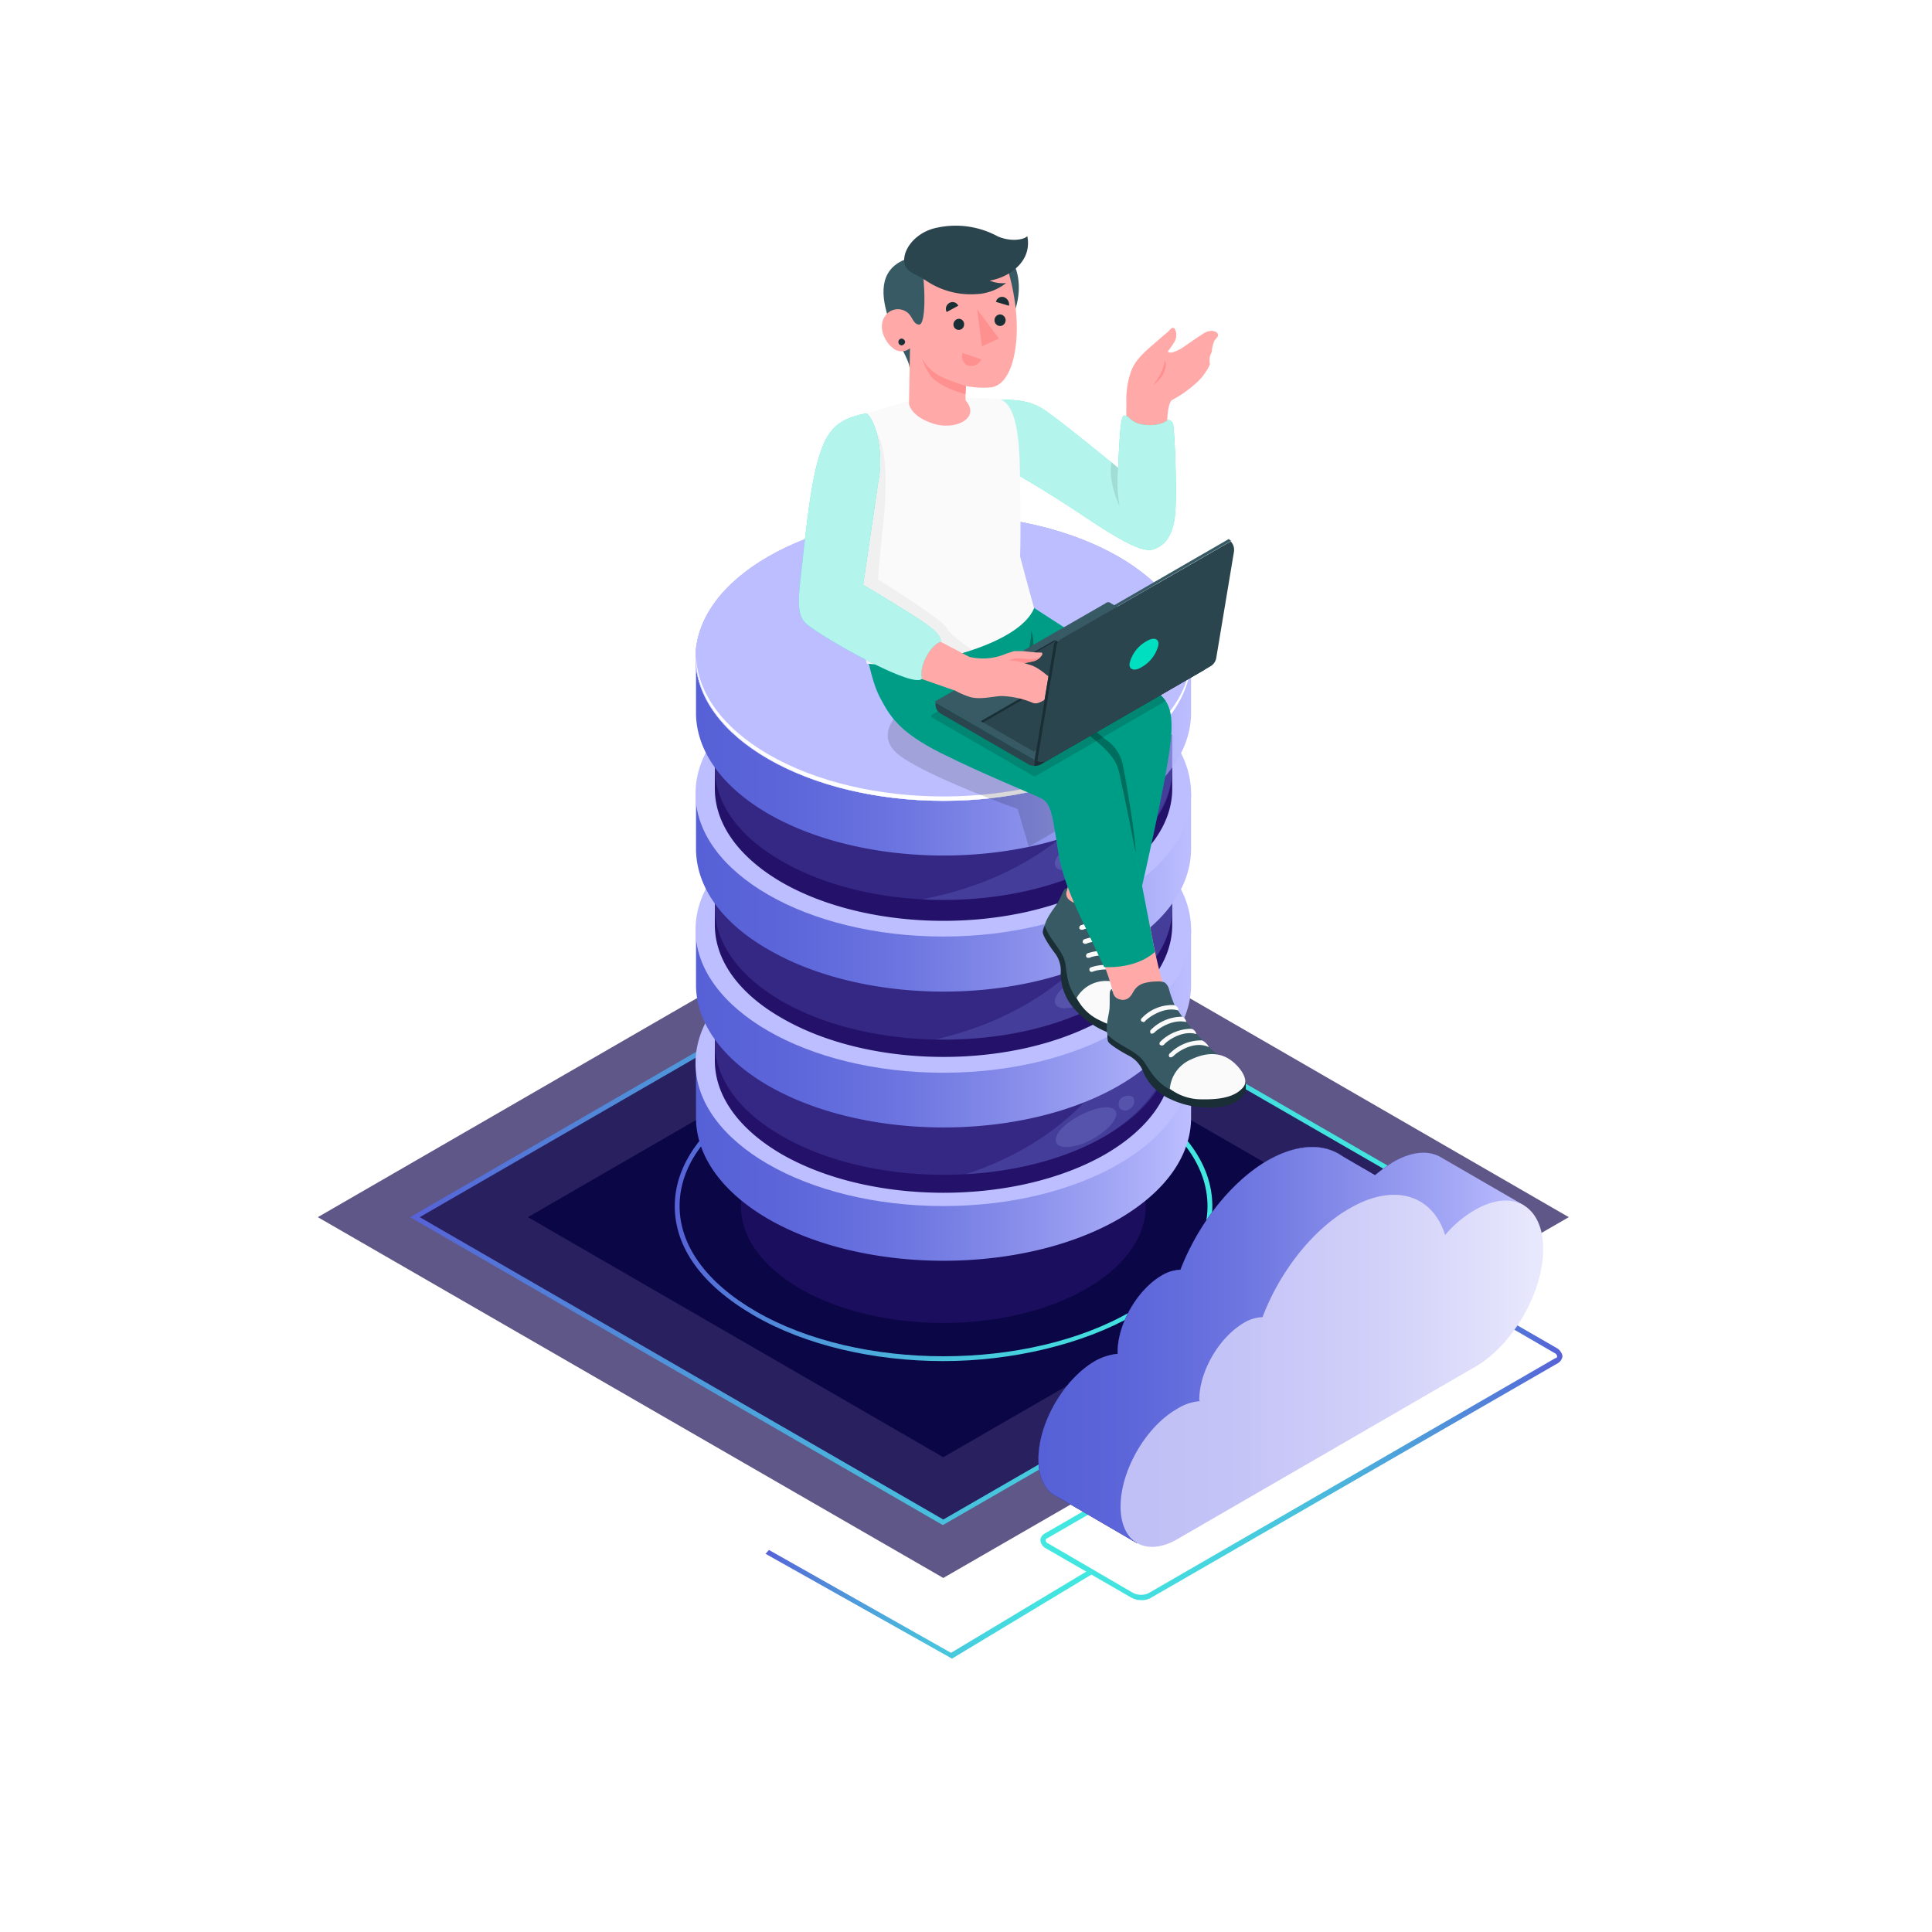 <svg id="Layer_1" data-name="Layer 1" xmlns="http://www.w3.org/2000/svg" xmlns:xlink="http://www.w3.org/1999/xlink" viewBox="0 0 400 400"><defs><style>.cls-1{mask:url(#mask);filter:url(#luminosity-noclip-9);}.cls-10,.cls-12,.cls-14,.cls-16,.cls-2,.cls-4,.cls-6,.cls-8{mix-blend-mode:multiply;}.cls-2{fill:url(#Áåçûìÿííûé_ãðàäèåíò_32);}.cls-3{mask:url(#mask-2);filter:url(#luminosity-noclip-14);}.cls-4{fill:url(#Áåçûìÿííûé_ãðàäèåíò_32-2);}.cls-5{mask:url(#mask-3);filter:url(#luminosity-noclip-15);}.cls-6{fill:url(#Áåçûìÿííûé_ãðàäèåíò_32-3);}.cls-7{mask:url(#mask-4);filter:url(#luminosity-noclip-16);}.cls-8{fill:url(#Áåçûìÿííûé_ãðàäèåíò_32-4);}.cls-9{mask:url(#mask-5);filter:url(#luminosity-noclip-10);}.cls-10{fill:url(#Áåçûìÿííûé_ãðàäèåíò_32-5);}.cls-11{mask:url(#mask-6);filter:url(#luminosity-noclip-11);}.cls-12{fill:url(#Áåçûìÿííûé_ãðàäèåíò_32-6);}.cls-13{mask:url(#mask-7);filter:url(#luminosity-noclip-12);}.cls-14{fill:url(#Áåçûìÿííûé_ãðàäèåíò_32-7);}.cls-15{mask:url(#mask-8);filter:url(#luminosity-noclip-13);}.cls-16{fill:url(#Áåçûìÿííûé_ãðàäèåíò_32-8);}.cls-17{opacity:0.67;}.cls-18{fill:#0f054c;}.cls-19{fill:url(#Áåçûìÿííûé_ãðàäèåíò_22);}.cls-20{opacity:0.9;}.cls-21{fill:#080344;}.cls-22{fill:url(#Áåçûìÿííûé_ãðàäèåíò_22-2);}.cls-23{fill:#24126a;}.cls-24{fill:url(#Áåçûìÿííûé_ãðàäèåíò_24);}.cls-25{fill:#bcbeff;}.cls-26{opacity:0.51;}.cls-27{fill:#453c9e;}.cls-28{fill:#5351af;}.cls-29{fill:url(#Áåçûìÿííûé_ãðàäèåíò_24-2);}.cls-30{fill:url(#Áåçûìÿííûé_ãðàäèåíò_24-3);}.cls-31{fill:url(#Áåçûìÿííûé_ãðàäèåíò_24-4);}.cls-32,.cls-34,.cls-65{fill:#fff;}.cls-33{fill:#6767c1;}.cls-34{opacity:0.04;}.cls-35{mask:url(#mask-9);}.cls-36,.cls-38,.cls-40,.cls-42,.cls-44,.cls-46,.cls-48,.cls-50{opacity:0.66;}.cls-36{fill:url(#Áåçûìÿííûé_ãðàäèåíò_364);}.cls-37{mask:url(#mask-10);}.cls-38{fill:url(#Áåçûìÿííûé_ãðàäèåíò_364-2);}.cls-39{mask:url(#mask-11);}.cls-40{fill:url(#Áåçûìÿííûé_ãðàäèåíò_364-3);}.cls-41{mask:url(#mask-12);}.cls-42{fill:url(#Áåçûìÿííûé_ãðàäèåíò_364-4);}.cls-43{mask:url(#mask-13);}.cls-44{fill:url(#Áåçûìÿííûé_ãðàäèåíò_364-5);}.cls-45{mask:url(#mask-14);}.cls-46{fill:url(#Áåçûìÿííûé_ãðàäèåíò_364-6);}.cls-47{mask:url(#mask-15);}.cls-48{fill:url(#Áåçûìÿííûé_ãðàäèåíò_364-7);}.cls-49{mask:url(#mask-16);}.cls-50{fill:url(#Áåçûìÿííûé_ãðàäèåíò_364-8);}.cls-51{fill:url(#Áåçûìÿííûé_ãðàäèåíò_254);}.cls-52{fill:url(#Áåçûìÿííûé_ãðàäèåíò_24-6);}.cls-53{fill:url(#Áåçûìÿííûé_ãðàäèåíò_25);}.cls-54{fill:url(#Áåçûìÿííûé_ãðàäèåíò_24-7);}.cls-55{fill:url(#Áåçûìÿííûé_ãðàäèåíò_3);}.cls-56{fill:url(#Áåçûìÿííûé_ãðàäèåíò_22-3);}.cls-57{opacity:0.15;}.cls-58{fill:#ffaaa8;}.cls-59{fill:#1a2e35;}.cls-60{fill:#375a64;}.cls-61{fill:#fafafa;}.cls-62{fill:#00dfbf;}.cls-63{opacity:0.3;}.cls-64{fill:#ff9090;}.cls-65{opacity:0.7;}.cls-66{opacity:0.1;}.cls-67{fill:#f0f0f0;}.cls-68{fill:#2b454e;}.cls-69{filter:url(#luminosity-noclip-8);}.cls-70{filter:url(#luminosity-noclip-7);}.cls-71{filter:url(#luminosity-noclip-6);}.cls-72{filter:url(#luminosity-noclip-5);}.cls-73{filter:url(#luminosity-noclip-4);}.cls-74{filter:url(#luminosity-noclip-3);}.cls-75{filter:url(#luminosity-noclip-2);}.cls-76{filter:url(#luminosity-noclip);}</style><filter id="luminosity-noclip" x="258.45" y="-8392" width="6.81" height="32766" filterUnits="userSpaceOnUse" color-interpolation-filters="sRGB"><feFlood flood-color="#fff" result="bg"/><feBlend in="SourceGraphic" in2="bg"/></filter><mask id="mask" x="258.45" y="-8392" width="6.81" height="32766" maskUnits="userSpaceOnUse"><g class="cls-76"/></mask><linearGradient id="Áåçûìÿííûé_ãðàäèåíò_32" x1="-527.18" y1="1213.14" x2="-527.18" y2="1087.04" gradientTransform="matrix(0.87, 0.5, 0, 1.15, 718.4, -879.87)" gradientUnits="userSpaceOnUse"><stop offset="0"/><stop offset="0.06" stop-color="#2a2a2a"/><stop offset="0.15" stop-color="#626262"/><stop offset="0.23" stop-color="#929292"/><stop offset="0.31" stop-color="#b6b6b6"/><stop offset="0.39" stop-color="#d1d1d1"/><stop offset="0.45" stop-color="#e0e0e0"/><stop offset="0.51" stop-color="#e6e6e6"/><stop offset="0.55" stop-color="#dedede"/><stop offset="0.62" stop-color="#c9c9c9"/><stop offset="0.71" stop-color="#a7a7a7"/><stop offset="0.8" stop-color="#787878"/><stop offset="0.91" stop-color="#3b3b3b"/><stop offset="1"/></linearGradient><filter id="luminosity-noclip-2" x="112.64" y="-8392" width="6.81" height="32766" filterUnits="userSpaceOnUse" color-interpolation-filters="sRGB"><feFlood flood-color="#fff" result="bg"/><feBlend in="SourceGraphic" in2="bg"/></filter><mask id="mask-2" x="112.64" y="-8392" width="6.81" height="32766" maskUnits="userSpaceOnUse"><g class="cls-75"/></mask><linearGradient id="Áåçûìÿííûé_ãðàäèåíò_32-2" x1="-2039.37" y1="1874.33" x2="-2039.37" y2="1767.15" gradientTransform="matrix(-0.87, 0.5, 0, 1.15, -1650.05, -879.87)" xlink:href="#Áåçûìÿííûé_ãðàäèåíò_32"/><filter id="luminosity-noclip-3" x="99.86" y="-8392" width="6.81" height="32766" filterUnits="userSpaceOnUse" color-interpolation-filters="sRGB"><feFlood flood-color="#fff" result="bg"/><feBlend in="SourceGraphic" in2="bg"/></filter><mask id="mask-3" x="99.86" y="-8392" width="6.81" height="32766" maskUnits="userSpaceOnUse"><g class="cls-74"/></mask><linearGradient id="Áåçûìÿííûé_ãðàäèåíò_32-3" x1="-2024.62" y1="1835.4" x2="-2024.62" y2="1790.66" gradientTransform="matrix(-0.87, 0.5, 0, 1.15, -1650.05, -879.87)" xlink:href="#Áåçûìÿííûé_ãðàäèåíò_32"/><filter id="luminosity-noclip-4" x="87.2" y="-8392" width="6.81" height="32766" filterUnits="userSpaceOnUse" color-interpolation-filters="sRGB"><feFlood flood-color="#fff" result="bg"/><feBlend in="SourceGraphic" in2="bg"/></filter><mask id="mask-4" x="87.2" y="-8392" width="6.81" height="32766" maskUnits="userSpaceOnUse"><g class="cls-73"/></mask><linearGradient id="Áåçûìÿííûé_ãðàäèåíò_32-4" x1="-2009.99" y1="1822.41" x2="-2009.99" y2="1800.74" gradientTransform="matrix(-0.87, 0.5, 0, 1.15, -1650.05, -879.87)" xlink:href="#Áåçûìÿííûé_ãðàäèåíò_32"/><filter id="luminosity-noclip-5" x="271.23" y="-8392" width="6.81" height="32766" filterUnits="userSpaceOnUse" color-interpolation-filters="sRGB"><feFlood flood-color="#fff" result="bg"/><feBlend in="SourceGraphic" in2="bg"/></filter><mask id="mask-5" x="271.23" y="-8392" width="6.81" height="32766" maskUnits="userSpaceOnUse"><g class="cls-72"/></mask><linearGradient id="Áåçûìÿííûé_ãðàäèåíò_32-5" x1="-512.42" y1="1213.14" x2="-512.42" y2="1105.96" xlink:href="#Áåçûìÿííûé_ãðàäèåíò_32"/><filter id="luminosity-noclip-6" x="284.01" y="-8392" width="6.81" height="32766" filterUnits="userSpaceOnUse" color-interpolation-filters="sRGB"><feFlood flood-color="#fff" result="bg"/><feBlend in="SourceGraphic" in2="bg"/></filter><mask id="mask-6" x="284.01" y="-8392" width="6.81" height="32766" maskUnits="userSpaceOnUse"><g class="cls-71"/></mask><linearGradient id="Áåçûìÿííûé_ãðàäèåíò_32-6" x1="-497.67" y1="1174.21" x2="-497.67" y2="1129.47" xlink:href="#Áåçûìÿííûé_ãðàäèåíò_32"/><filter id="luminosity-noclip-7" x="296.67" y="-8392" width="6.81" height="32766" filterUnits="userSpaceOnUse" color-interpolation-filters="sRGB"><feFlood flood-color="#fff" result="bg"/><feBlend in="SourceGraphic" in2="bg"/></filter><mask id="mask-7" x="296.67" y="-8392" width="6.81" height="32766" maskUnits="userSpaceOnUse"><g class="cls-70"/></mask><linearGradient id="Áåçûìÿííûé_ãðàäèåíò_32-7" x1="-483.05" y1="1161.23" x2="-483.05" y2="1139.55" xlink:href="#Áåçûìÿííûé_ãðàäèåíò_32"/><filter id="luminosity-noclip-8" x="125.41" y="-8392" width="6.81" height="32766" filterUnits="userSpaceOnUse" color-interpolation-filters="sRGB"><feFlood flood-color="#fff" result="bg"/><feBlend in="SourceGraphic" in2="bg"/></filter><mask id="mask-8" x="125.41" y="-8392" width="6.81" height="32766" maskUnits="userSpaceOnUse"><g class="cls-69"/></mask><linearGradient id="Áåçûìÿííûé_ãðàäèåíò_32-8" x1="-2054.12" y1="1874.33" x2="-2054.12" y2="1748.22" gradientTransform="matrix(-0.87, 0.5, 0, 1.15, -1650.05, -879.87)" xlink:href="#Áåçûìÿííûé_ãðàäèåíò_32"/><linearGradient id="Áåçûìÿííûé_ãðàäèåíò_22" x1="84.93" y1="251.98" x2="305.75" y2="251.98" gradientUnits="userSpaceOnUse"><stop offset="0" stop-color="#5761d7"/><stop offset="0.07" stop-color="#5472d8"/><stop offset="0.28" stop-color="#4e9cdb"/><stop offset="0.48" stop-color="#49bddd"/><stop offset="0.67" stop-color="#45d5df"/><stop offset="0.85" stop-color="#43e3e0"/><stop offset="1" stop-color="#42e8e0"/></linearGradient><linearGradient id="Áåçûìÿííûé_ãðàäèåíò_22-2" x1="139.67" y1="249.65" x2="251.01" y2="249.65" xlink:href="#Áåçûìÿííûé_ãðàäèåíò_22"/><linearGradient id="Áåçûìÿííûé_ãðàäèåíò_24" x1="144.08" y1="231.44" x2="246.6" y2="231.44" gradientUnits="userSpaceOnUse"><stop offset="0" stop-color="#5761d7"/><stop offset="0.18" stop-color="#5c66d9"/><stop offset="0.39" stop-color="#6a73df"/><stop offset="0.61" stop-color="#8289e8"/><stop offset="0.85" stop-color="#a3a7f5"/><stop offset="1" stop-color="#bcbeff"/></linearGradient><linearGradient id="Áåçûìÿííûé_ãðàäèåíò_24-2" x1="144.08" y1="203.86" x2="246.6" y2="203.86" xlink:href="#Áåçûìÿííûé_ãðàäèåíò_24"/><linearGradient id="Áåçûìÿííûé_ãðàäèåíò_24-3" x1="144.08" y1="175.71" x2="246.6" y2="175.71" xlink:href="#Áåçûìÿííûé_ãðàäèåíò_24"/><linearGradient id="Áåçûìÿííûé_ãðàäèåíò_24-4" x1="144.08" y1="147.56" x2="246.6" y2="147.56" xlink:href="#Áåçûìÿííûé_ãðàäèåíò_24"/><filter id="luminosity-noclip-9" x="258.45" y="111.22" width="6.81" height="146.65" filterUnits="userSpaceOnUse" color-interpolation-filters="sRGB"><feFlood flood-color="#fff" result="bg"/><feBlend in="SourceGraphic" in2="bg"/></filter><mask id="mask-9" x="258.45" y="111.22" width="6.81" height="146.65" maskUnits="userSpaceOnUse"><g class="cls-1"><path class="cls-2" d="M262.1,111.9l-.5-.3c-1.7-1-3.1.1-3.1,2.4V251.2a7.6,7.6,0,0,0,3.1,6l.5.3c1.7,1,3.2-.1,3.2-2.4V117.9A7.7,7.7,0,0,0,262.1,111.9Z"/></g></mask><linearGradient id="Áåçûìÿííûé_ãðàäèåíò_364" x1="-527.18" y1="1213.14" x2="-527.18" y2="1087.04" gradientTransform="matrix(0.87, 0.5, 0, 1.15, 718.4, -879.87)" gradientUnits="userSpaceOnUse"><stop offset="0" stop-color="#5761d7"/><stop offset="0.01" stop-color="#5665d7"/><stop offset="0.13" stop-color="#4f94da"/><stop offset="0.24" stop-color="#49b8dd"/><stop offset="0.34" stop-color="#45d3df"/><stop offset="0.43" stop-color="#43e2e0"/><stop offset="0.51" stop-color="#42e8e0"/><stop offset="0.57" stop-color="#43e0df"/><stop offset="0.67" stop-color="#46ccde"/><stop offset="0.8" stop-color="#4ca9dc"/><stop offset="0.93" stop-color="#537ad9"/><stop offset="1" stop-color="#5761d7"/></linearGradient><filter id="luminosity-noclip-10" x="271.23" y="140.45" width="6.81" height="124.79" filterUnits="userSpaceOnUse" color-interpolation-filters="sRGB"><feFlood flood-color="#fff" result="bg"/><feBlend in="SourceGraphic" in2="bg"/></filter><mask id="mask-10" x="271.23" y="140.45" width="6.81" height="124.79" maskUnits="userSpaceOnUse"><g class="cls-9"><path class="cls-10" d="M274.9,141.1l-.5-.3c-1.8-1-3.2.1-3.2,2.4V258.5a7.5,7.5,0,0,0,3.2,6.1l.5.3c1.7,1,3.1-.1,3.1-2.4V147.2A7.6,7.6,0,0,0,274.9,141.1Z"/></g></mask><linearGradient id="Áåçûìÿííûé_ãðàäèåíò_364-2" x1="-512.42" y1="1213.14" x2="-512.42" y2="1105.96" xlink:href="#Áåçûìÿííûé_ãðàäèåíò_364"/><filter id="luminosity-noclip-11" x="284.01" y="174.98" width="6.81" height="52.7" filterUnits="userSpaceOnUse" color-interpolation-filters="sRGB"><feFlood flood-color="#fff" result="bg"/><feBlend in="SourceGraphic" in2="bg"/></filter><mask id="mask-11" x="284.01" y="174.98" width="6.81" height="52.7" maskUnits="userSpaceOnUse"><g class="cls-11"><path class="cls-12" d="M287.6,175.6l-.4-.2c-1.8-1.1-3.2,0-3.2,2.4V221a7.4,7.4,0,0,0,3.2,6l.4.3c1.8,1,3.2-.1,3.2-2.4V181.7C290.8,179.4,289.4,176.6,287.6,175.6Z"/></g></mask><linearGradient id="Áåçûìÿííûé_ãðàäèåíò_364-3" x1="-497.67" y1="1174.21" x2="-497.67" y2="1129.47" xlink:href="#Áåçûìÿííûé_ãðàäèåíò_364"/><filter id="luminosity-noclip-12" x="296.67" y="193.93" width="6.81" height="26.06" filterUnits="userSpaceOnUse" color-interpolation-filters="sRGB"><feFlood flood-color="#fff" result="bg"/><feBlend in="SourceGraphic" in2="bg"/></filter><mask id="mask-12" x="296.67" y="193.93" width="6.81" height="26.06" maskUnits="userSpaceOnUse"><g class="cls-13"><path class="cls-14" d="M300.3,194.6l-.5-.3c-1.7-1-3.1.1-3.1,2.4v16.6a7.6,7.6,0,0,0,3.1,6l.5.3c1.8,1,3.2-.1,3.2-2.4V200.6A7.4,7.4,0,0,0,300.3,194.6Z"/></g></mask><linearGradient id="Áåçûìÿííûé_ãðàäèåíò_364-4" x1="-483.05" y1="1161.23" x2="-483.05" y2="1139.55" xlink:href="#Áåçûìÿííûé_ãðàäèåíò_364"/><filter id="luminosity-noclip-13" x="125.41" y="111.22" width="6.81" height="146.65" filterUnits="userSpaceOnUse" color-interpolation-filters="sRGB"><feFlood flood-color="#fff" result="bg"/><feBlend in="SourceGraphic" in2="bg"/></filter><mask id="mask-13" x="125.41" y="111.22" width="6.81" height="146.65" maskUnits="userSpaceOnUse"><g class="cls-15"><path class="cls-16" d="M128.6,111.9l.5-.3c1.7-1,3.1.1,3.1,2.4V251.2a7.6,7.6,0,0,1-3.1,6l-.5.3c-1.8,1-3.2-.1-3.2-2.4V117.9A7.4,7.4,0,0,1,128.6,111.9Z"/></g></mask><linearGradient id="Áåçûìÿííûé_ãðàäèåíò_364-5" x1="-2054.12" y1="1874.33" x2="-2054.12" y2="1748.22" gradientTransform="matrix(-0.87, 0.5, 0, 1.15, -1650.05, -879.87)" xlink:href="#Áåçûìÿííûé_ãðàäèåíò_364"/><filter id="luminosity-noclip-14" x="112.64" y="140.45" width="6.81" height="124.79" filterUnits="userSpaceOnUse" color-interpolation-filters="sRGB"><feFlood flood-color="#fff" result="bg"/><feBlend in="SourceGraphic" in2="bg"/></filter><mask id="mask-14" x="112.64" y="140.45" width="6.81" height="124.79" maskUnits="userSpaceOnUse"><g class="cls-3"><path class="cls-4" d="M115.8,141.1l.5-.3c1.7-1,3.2.1,3.2,2.4V258.5a7.7,7.7,0,0,1-3.2,6.1l-.5.3c-1.7,1-3.2-.1-3.2-2.4V147.2A7.7,7.7,0,0,1,115.8,141.1Z"/></g></mask><linearGradient id="Áåçûìÿííûé_ãðàäèåíò_364-6" x1="-2039.37" y1="1874.33" x2="-2039.37" y2="1767.15" gradientTransform="matrix(-0.87, 0.5, 0, 1.15, -1650.05, -879.87)" xlink:href="#Áåçûìÿííûé_ãðàäèåíò_364"/><filter id="luminosity-noclip-15" x="99.86" y="174.98" width="6.81" height="52.7" filterUnits="userSpaceOnUse" color-interpolation-filters="sRGB"><feFlood flood-color="#fff" result="bg"/><feBlend in="SourceGraphic" in2="bg"/></filter><mask id="mask-15" x="99.86" y="174.98" width="6.81" height="52.7" maskUnits="userSpaceOnUse"><g class="cls-5"><path class="cls-6" d="M103,175.6l.5-.2c1.8-1.1,3.2,0,3.2,2.4V221a7.4,7.4,0,0,1-3.2,6l-.5.3c-1.7,1-3.1-.1-3.1-2.4V181.7C99.9,179.4,101.3,176.6,103,175.6Z"/></g></mask><linearGradient id="Áåçûìÿííûé_ãðàäèåíò_364-7" x1="-2024.62" y1="1835.4" x2="-2024.62" y2="1790.66" gradientTransform="matrix(-0.87, 0.5, 0, 1.15, -1650.05, -879.87)" xlink:href="#Áåçûìÿííûé_ãðàäèåíò_364"/><filter id="luminosity-noclip-16" x="87.2" y="193.93" width="6.81" height="26.06" filterUnits="userSpaceOnUse" color-interpolation-filters="sRGB"><feFlood flood-color="#fff" result="bg"/><feBlend in="SourceGraphic" in2="bg"/></filter><mask id="mask-16" x="87.2" y="193.93" width="6.81" height="26.06" maskUnits="userSpaceOnUse"><g class="cls-7"><path class="cls-8" d="M90.4,194.6l.4-.3c1.8-1,3.2.1,3.2,2.4v16.6a7.4,7.4,0,0,1-3.2,6l-.4.3c-1.8,1-3.2-.1-3.2-2.4V200.6A7.4,7.4,0,0,1,90.4,194.6Z"/></g></mask><linearGradient id="Áåçûìÿííûé_ãðàäèåíò_364-8" x1="-2009.99" y1="1822.41" x2="-2009.99" y2="1800.74" gradientTransform="matrix(-0.87, 0.5, 0, 1.15, -1650.05, -879.87)" xlink:href="#Áåçûìÿííûé_ãðàäèåíò_364"/><linearGradient id="Áåçûìÿííûé_ãðàäèåíò_254" x1="215.4" y1="299.85" x2="323.47" y2="299.85" gradientUnits="userSpaceOnUse"><stop offset="0" stop-color="#42e8e0"/><stop offset="0.15" stop-color="#43e3e0"/><stop offset="0.33" stop-color="#45d5df"/><stop offset="0.52" stop-color="#49bddd"/><stop offset="0.72" stop-color="#4e9cdb"/><stop offset="0.93" stop-color="#5472d8"/><stop offset="1" stop-color="#5761d7"/></linearGradient><linearGradient id="Áåçûìÿííûé_ãðàäèåíò_24-6" x1="102.34" y1="-5.4" x2="203.41" y2="-5.4" gradientTransform="matrix(0.87, -0.5, 0, 1.15, 126.39, 349.04)" xlink:href="#Áåçûìÿííûé_ãðàäèåíò_24"/><radialGradient id="Áåçûìÿííûé_ãðàäèåíò_25" cx="235.59" cy="265.36" fx="196.209" fy="251.471" r="41.75" gradientUnits="userSpaceOnUse"><stop offset="0" stop-color="#2b237c"/><stop offset="1" stop-color="#180d5b"/></radialGradient><linearGradient id="Áåçûìÿííûé_ãðàäèåíò_24-7" x1="215.01" y1="278.48" x2="315.63" y2="278.48" xlink:href="#Áåçûìÿííûé_ãðàäèåíò_24"/><linearGradient id="Áåçûìÿííûé_ãðàäèåíò_3" x1="121.93" y1="11.61" x2="223.01" y2="11.61" gradientTransform="matrix(0.87, -0.5, 0, 1.15, 126.39, 349.04)" gradientUnits="userSpaceOnUse"><stop offset="0" stop-color="#c0bff6"/><stop offset="0.29" stop-color="#c5c4f7"/><stop offset="0.64" stop-color="#d3d2f9"/><stop offset="1" stop-color="#e9e9fd"/></linearGradient><linearGradient id="Áåçûìÿííûé_ãðàäèåíò_22-3" x1="158.53" y1="332.13" x2="226.28" y2="332.13" xlink:href="#Áåçûìÿííûé_ãðàäèåíò_22"/></defs><g class="cls-17"><polygon class="cls-18" points="195.3 326.7 65.8 252 195.3 177.2 324.8 252 195.3 326.7"/></g><g class="cls-17"><polygon class="cls-18" points="195.3 315.2 85.9 252 195.3 188.8 304.8 252 195.3 315.2"/></g><path class="cls-19" d="M195.3,315.7h-.2L84.9,252l110.4-63.8.3.2L305.8,252ZM86.9,252l108.4,62.6L303.8,252,195.3,189.4Z"/><g class="cls-20"><polygon class="cls-21" points="195.3 301.7 109.3 252 195.3 202.3 281.4 252 195.3 301.7"/></g><path class="cls-22" d="M195.3,281.8c-14.2,0-28.5-3.2-39.3-9.5s-16.3-14.1-16.3-22.6S145.5,233,156,227s24.5-9.4,39.3-9.4,28.9,3.3,39.4,9.4S251,241.1,251,249.7s-5.8,16.6-16.3,22.6S209.6,281.8,195.3,281.8Zm0-63.2c-14.7,0-28.5,3.3-38.8,9.2s-15.8,13.7-15.8,21.9,5.6,15.9,15.8,21.8c21.4,12.4,56.3,12.4,77.7,0,10.2-5.9,15.8-13.6,15.8-21.8s-5.6-16-15.8-21.9S210,218.6,195.3,218.6Z"/><g class="cls-17"><ellipse class="cls-23" cx="195.3" cy="249.7" rx="41.9" ry="24.2"/></g><path class="cls-24" d="M246.6,231.4V220.1h-3.9a34.4,34.4,0,0,0-11.1-9.6c-20-11.5-52.5-11.5-72.5,0a34.4,34.4,0,0,0-11.1,9.6h-3.9v11.3h0c0,7.6,5,15.2,15,21,20,11.5,52.5,11.5,72.5,0C241.6,246.6,246.6,239,246.6,231.4Z"/><ellipse class="cls-25" cx="195.3" cy="220.1" rx="51.3" ry="29.6"/><path class="cls-23" d="M242.7,219.6V204.1H239a32.2,32.2,0,0,0-10.2-8.8c-18.5-10.7-48.4-10.7-66.9,0a31.6,31.6,0,0,0-10.3,8.8H148v15.5h0c0,7,4.6,14,13.9,19.4,18.5,10.6,48.4,10.6,66.9,0C238.1,233.6,242.7,226.6,242.7,219.6Z"/><g class="cls-26"><path class="cls-27" d="M242.7,215.9V200.4H239a33.7,33.7,0,0,0-10.2-8.9c-18.5-10.6-48.4-10.6-66.9,0a33,33,0,0,0-10.3,8.9H148v15.5h0c0,7,4.6,14,13.9,19.3,18.5,10.7,48.4,10.7,66.9,0C238.1,229.9,242.7,222.9,242.7,215.9Z"/></g><ellipse class="cls-25" cx="195.3" cy="204.1" rx="47.3" ry="27.3"/><g class="cls-26"><path class="cls-28" d="M228,224.2c-8.2,10.4-18.9,15.9-28,18.9,10.5-.6,20.8-3.2,28.8-7.9s13.9-12.3,13.9-19.3v-4.6A47.2,47.2,0,0,0,228,224.2Z"/></g><path class="cls-29" d="M246.6,203.9V192.5h-3.9a35.7,35.7,0,0,0-11.1-9.6c-20-11.5-52.5-11.5-72.5,0a35.7,35.7,0,0,0-11.1,9.6h-3.9v11.4h0c0,7.5,5,15.1,15,20.9,20,11.5,52.5,11.5,72.5,0C241.6,219,246.6,211.4,246.6,203.9Z"/><ellipse class="cls-25" cx="195.3" cy="192.5" rx="51.3" ry="29.6"/><path class="cls-23" d="M242.7,191.5V176H239a32.4,32.4,0,0,0-10.2-8.9c-18.5-10.6-48.4-10.6-66.9,0a31.7,31.7,0,0,0-10.3,8.9H148v15.5h0c0,7,4.6,14,13.9,19.3,18.5,10.7,48.4,10.7,66.9,0C238.1,205.5,242.7,198.5,242.7,191.5Z"/><g class="cls-26"><path class="cls-27" d="M242.7,187.9V172.4H239a32.2,32.2,0,0,0-10.2-8.8c-18.5-10.7-48.4-10.7-66.9,0a31.6,31.6,0,0,0-10.3,8.8H148v15.5h0c0,7,4.6,14,13.9,19.4,18.5,10.6,48.4,10.6,66.9,0C238.1,201.9,242.7,194.9,242.7,187.9Z"/></g><ellipse class="cls-25" cx="195.3" cy="176" rx="47.3" ry="27.3"/><g class="cls-26"><path class="cls-28" d="M228,194.6c-10.2,12.9-24.3,18.3-34.3,20.6,12.7.3,25.5-2.4,35.1-7.9s13.9-12.4,13.9-19.4v-6.3A49.1,49.1,0,0,0,228,194.6Z"/></g><path class="cls-30" d="M246.6,175.7V164.3h-3.9a35.5,35.5,0,0,0-11.1-9.5c-20-11.6-52.5-11.6-72.5,0a35.5,35.5,0,0,0-11.1,9.5h-3.9v11.4h0c0,7.6,5,15.2,15,20.9,20,11.6,52.5,11.6,72.5,0C241.6,190.9,246.6,183.3,246.6,175.7Z"/><ellipse class="cls-25" cx="195.3" cy="164.3" rx="51.3" ry="29.6"/><path class="cls-23" d="M242.7,163.3V147.8H239a32.2,32.2,0,0,0-10.2-8.8c-18.5-10.7-48.4-10.7-66.9,0a31.6,31.6,0,0,0-10.3,8.8H148v15.5h0c0,7,4.6,14,13.9,19.4,18.5,10.6,48.4,10.6,66.9,0C238.1,177.3,242.7,170.3,242.7,163.3Z"/><g class="cls-26"><path class="cls-27" d="M242.7,159V143.5H239a33.7,33.7,0,0,0-10.2-8.9c-18.5-10.6-48.4-10.6-66.9,0a33,33,0,0,0-10.3,8.9H148V159h0c0,7,4.6,14,13.9,19.3,18.5,10.7,48.4,10.7,66.9,0C238.1,173,242.7,166,242.7,159Z"/></g><ellipse class="cls-25" cx="195.3" cy="147.8" rx="47.3" ry="27.3"/><path class="cls-31" d="M246.6,147.6V136.2h-3.9a35.7,35.7,0,0,0-11.1-9.6c-20-11.5-52.5-11.5-72.5,0a35.7,35.7,0,0,0-11.1,9.6h-3.9v11.4h0c0,7.5,5,15.1,15,20.9,20,11.5,52.5,11.5,72.5,0C241.6,162.7,246.6,155.1,246.6,147.6Z"/><ellipse class="cls-25" cx="195.3" cy="136.2" rx="51.3" ry="29.6"/><ellipse class="cls-25" cx="195.3" cy="136.2" rx="51.3" ry="29.6"/><g class="cls-26"><path class="cls-28" d="M228,165c-11.2,14.2-27.1,19.3-37.1,21.2,13.6.7,27.5-1.9,37.9-7.9S242.7,166,242.7,159v-7A49.1,49.1,0,0,0,228,165Z"/></g><path class="cls-31" d="M246.6,147.6V136.2h-3.9a35.7,35.7,0,0,0-11.1-9.6c-20-11.5-52.5-11.5-72.5,0a35.7,35.7,0,0,0-11.1,9.6h-3.9v11.4h0c0,7.5,5,15.1,15,20.9,20,11.5,52.5,11.5,72.5,0C241.6,162.7,246.6,155.1,246.6,147.6Z"/><ellipse class="cls-25" cx="195.3" cy="136.2" rx="51.3" ry="29.6"/><ellipse class="cls-25" cx="195.3" cy="136.2" rx="51.3" ry="29.6"/><path class="cls-32" d="M231.6,156.2c-20,11.6-52.5,11.6-72.5,0-9.8-5.7-14.8-13.1-15-20.5-.2,7.8,4.8,15.5,15,21.4,20,11.6,52.5,11.6,72.5,0,10.2-5.9,15.2-13.6,15-21.4C246.4,143.2,241.4,150.5,231.6,156.2Z"/><g class="cls-26"><path class="cls-33" d="M224.2,179.4c-3.5,1.3-6,1-5.8-.8s3.3-4.4,6.8-5.8,6-1,5.7.8S227.6,178,224.2,179.4Z"/></g><g class="cls-26"><path class="cls-33" d="M224.2,207.9c-3.5,1.4-6,1-5.8-.8s3.3-4.4,6.8-5.7,6-1,5.7.8S227.6,206.6,224.2,207.9Z"/></g><g class="cls-26"><path class="cls-33" d="M224.4,236.7c-3.5,1.3-6,1-5.8-.9s3.3-4.3,6.8-5.7,6-1,5.7.8S227.8,235.3,224.4,236.7Z"/></g><g class="cls-26"><path class="cls-33" d="M234,172.2c-.8.6-1.8.6-2.2-.1s-.2-1.5.6-2.1,1.9-.6,2.3,0A1.7,1.7,0,0,1,234,172.2Z"/></g><g class="cls-26"><path class="cls-33" d="M234,200.9a1.5,1.5,0,0,1-2.2-.1,1.5,1.5,0,0,1,.6-2.1c.8-.6,1.9-.6,2.3,0A1.8,1.8,0,0,1,234,200.9Z"/></g><g class="cls-26"><path class="cls-33" d="M234,229.5a1.5,1.5,0,0,1-2.2-.1,1.6,1.6,0,0,1,.6-2.2c.8-.5,1.9-.5,2.3.1A1.8,1.8,0,0,1,234,229.5Z"/></g><path class="cls-34" d="M207.9,121.3c-6.9,4-18.2,4-25.1,0-3.3-1.9-5-4.4-5.2-6.9v.3c0,2.6,1.8,5.2,5.2,7.2,6.9,4,18.2,4,25.1,0,3.6-2.1,5.3-4.8,5.1-7.5C212.9,116.9,211.2,119.4,207.9,121.3Z"/><g class="cls-35"><path class="cls-36" d="M262.1,111.9l-.5-.3c-1.7-1-3.1.1-3.1,2.4V251.2a7.6,7.6,0,0,0,3.1,6l.5.3c1.7,1,3.2-.1,3.2-2.4V117.9A7.7,7.7,0,0,0,262.1,111.9Z"/></g><g class="cls-37"><path class="cls-38" d="M274.9,141.1l-.5-.3c-1.8-1-3.2.1-3.2,2.4V258.5a7.5,7.5,0,0,0,3.2,6.1l.5.3c1.7,1,3.1-.1,3.1-2.4V147.2A7.6,7.6,0,0,0,274.9,141.1Z"/></g><g class="cls-39"><path class="cls-40" d="M287.6,175.6l-.4-.2c-1.8-1.1-3.2,0-3.2,2.4V221a7.4,7.4,0,0,0,3.2,6l.4.3c1.8,1,3.2-.1,3.2-2.4V181.7C290.8,179.4,289.4,176.6,287.6,175.6Z"/></g><g class="cls-41"><path class="cls-42" d="M300.3,194.6l-.5-.3c-1.7-1-3.1.1-3.1,2.4v16.6a7.6,7.6,0,0,0,3.1,6l.5.3c1.8,1,3.2-.1,3.2-2.4V200.6A7.4,7.4,0,0,0,300.3,194.6Z"/></g><g class="cls-43"><path class="cls-44" d="M128.6,111.9l.5-.3c1.7-1,3.1.1,3.1,2.4V251.2a7.6,7.6,0,0,1-3.1,6l-.5.3c-1.8,1-3.2-.1-3.2-2.4V117.9A7.4,7.4,0,0,1,128.6,111.9Z"/></g><g class="cls-45"><path class="cls-46" d="M115.8,141.1l.5-.3c1.7-1,3.2.1,3.2,2.4V258.5a7.7,7.7,0,0,1-3.2,6.1l-.5.3c-1.7,1-3.2-.1-3.2-2.4V147.2A7.7,7.7,0,0,1,115.8,141.1Z"/></g><g class="cls-47"><path class="cls-48" d="M103,175.6l.5-.2c1.8-1.1,3.2,0,3.2,2.4V221a7.4,7.4,0,0,1-3.2,6l-.5.3c-1.7,1-3.1-.1-3.1-2.4V181.7C99.9,179.4,101.3,176.6,103,175.6Z"/></g><g class="cls-49"><path class="cls-50" d="M90.4,194.6l.4-.3c1.8-1,3.2.1,3.2,2.4v16.6a7.4,7.4,0,0,1-3.2,6l-.4.3c-1.8,1-3.2-.1-3.2-2.4V200.6A7.4,7.4,0,0,1,90.4,194.6Z"/></g><path class="cls-51" d="M236.4,331.3a4.6,4.6,0,0,1-2.3-.6l-17.5-10.1a2.1,2.1,0,0,1-1.2-1.7,1.7,1.7,0,0,1,.9-1.4l84.3-48.6a4.5,4.5,0,0,1,4.2.1l17.5,10.1a2.4,2.4,0,0,1,1.2,1.7,2,2,0,0,1-.9,1.4l-84.3,48.6A3.8,3.8,0,0,1,236.4,331.3Zm66-61.8a2.8,2.8,0,0,0-1.3.3l-84.3,48.7a.4.4,0,0,0-.3.4c0,.2.1.5.6.7l17.5,10.2a3.7,3.7,0,0,0,3.1.1L322,281.2a.4.4,0,0,0,.4-.4,1,1,0,0,0-.6-.7l-17.6-10.2A4.8,4.8,0,0,0,302.4,269.5Z"/><path class="cls-52" d="M288.4,240.6a24.8,24.8,0,0,0-6.1,5.2c-2.6-8.3-10.5-10.9-19.9-5.5-7.7,4.5-14.4,13.3-18,22.6a7.9,7.9,0,0,0-3.9,1.2c-5,2.9-9.1,10-9.1,15.8v.4a12.1,12.1,0,0,0-4.7,1.5c-6.5,3.8-11.7,12.8-11.7,20.3s5.2,10.5,11.7,6.7l61.7-35.6c7.8-4.5,14.1-15.5,14.1-24.4S296.2,236.1,288.4,240.6Z"/><path class="cls-53" d="M288.4,240.6a43.3,43.3,0,0,0-3.7,2.7l-6.9-4h0c-3.8-2.6-9.3-2.5-15.4,1-7.7,4.5-14.4,13.3-18,22.6a7.9,7.9,0,0,0-3.9,1.2c-5,2.9-9.1,10-9.1,15.8v.4a12.1,12.1,0,0,0-4.7,1.5c-6.5,3.8-11.7,12.8-11.7,20.3,0,3.7,1.3,6.3,3.4,7.5h0l17,9.9,3.6-17.8,49.4-28.5c7.8-4.5,14.1-15.5,14.1-24.4S296.2,236.1,288.4,240.6Z"/><path class="cls-54" d="M315.6,249.6l-17.1-9.9h0c-2.6-1.6-6.1-1.4-10.1.9a43.3,43.3,0,0,0-3.7,2.7l-6.9-4h0c-3.8-2.6-9.3-2.5-15.4,1-7.7,4.5-14.4,13.3-18,22.6a7.9,7.9,0,0,0-3.9,1.2c-5,2.9-9.1,10-9.1,15.8v.4a12.1,12.1,0,0,0-4.7,1.5c-6.5,3.8-11.7,12.8-11.7,20.3,0,3.7,1.3,6.3,3.4,7.5h0l17,9.9,3.6-17.8,49.4-28.5c6.4-3.7,11.7-11.5,13.5-19.2Z"/><path class="cls-55" d="M305.4,250.5a22.9,22.9,0,0,0-6.2,5.2c-2.6-8.3-10.5-10.9-19.8-5.5-7.7,4.4-14.5,13.2-18,22.5a7.9,7.9,0,0,0-3.9,1.2c-5.1,3-9.2,10-9.2,15.9,0,.1.1.2.1.3a10.1,10.1,0,0,0-4.7,1.6c-6.5,3.7-11.7,12.8-11.7,20.2s5.2,10.5,11.7,6.8L305.4,283c7.8-4.5,14.1-15.4,14.1-24.4S313.2,246,305.4,250.5Z"/><polygon class="cls-56" points="158.5 321.7 159.2 320.9 196.9 342.2 225.7 324.9 226.3 325.8 197.1 343.4 158.5 321.7"/><g id="Character"><path id="Shadow" class="cls-57" d="M198.3,139.2c-12.6,6.3-18.3,12.8-11.8,17.4s24.2,10.9,24.2,10.9l2.3,7.8,25.7-14.9v-8.8s-15.9-10.9-22-13S205.6,135.6,198.3,139.2Z"/><g id="Character-2" data-name="Character"><path class="cls-58" d="M233.7,179s-3.9,9.5-4.1,13.2-1.1,5.2-.5,9.5c.2.9.6,2.8.8,3.5a1.2,1.2,0,0,1-1,1.4c-1.7.3-4.5-2.8-5.9-6.3a108,108,0,0,1-3.3-12.2,4.4,4.4,0,0,1,.5-2.8,7.2,7.2,0,0,1,.8-1.4c.5-1.7.8-4.9,1.3-7.1Z"/><path class="cls-59" d="M216.3,191.6a3.9,3.9,0,0,0-.4,1.3c-.1.8,1.7,3.4,2.4,4.3a6.1,6.1,0,0,1,1.3,4.4,11,11,0,0,0,2.6,7,17.7,17.7,0,0,0,8.5,5.6c4.1,1.2,5.6-.8,5.6-.8s1.2-2,.5-2.8Z"/><path class="cls-60" d="M221,183.9c-.2,0-.4,0-.7.4s-.9,2-1.5,2.9-2.2,2.9-2.5,4.4c1,3.1,3.9,5.2,4.3,8.1s.5,6.2,4.9,9.7,9,3.9,10.6,3,1.5-2.7-.8-6-4-11.2-4-11.3a16.4,16.4,0,0,1-.5-3.2,31.6,31.6,0,0,1,.3-3.2,1.9,1.9,0,0,0-.2-1.5,2.3,2.3,0,0,0-1.2-.9,8.8,8.8,0,0,0-2.3-.7,3.1,3.1,0,0,0-2.3.3c-.5.2-.9.7-1.5.9a2,2,0,0,1-2.1-.4,1.6,1.6,0,0,1-.6-2Z"/><path class="cls-61" d="M222.9,206.6a7,7,0,0,1,6.4-3.5c4.7.1,6.3,2.5,7.1,3.9s1.7,4.7-.2,5.5-4.6.7-8.4-1.2A10.1,10.1,0,0,1,222.9,206.6Z"/><path class="cls-61" d="M223.8,192.5h.4c.7-.4,4.6-1.2,6.8.9.3-.3.2-.7-.1-1.3-2.7-1.7-6.3-.9-7.2-.5a.6.6,0,0,0-.2.7Z"/><path class="cls-61" d="M231.5,196.1a1.8,1.8,0,0,0-.3-1.3,8.9,8.9,0,0,0-6.8-.3.6.6,0,0,0-.2.7.2.2,0,0,1,.2.2h.5C225.6,195,229.2,194.2,231.5,196.1Z"/><path class="cls-61" d="M233.4,202.4a3.2,3.2,0,0,0-.6-1.7,9.1,9.1,0,0,0-7-.4c-.3.2-.3.4-.2.7l.2.2h.4C227,200.8,231.2,199.9,233.4,202.4Z"/><path class="cls-61" d="M225.1,198.3h.5c.7-.4,4.4-1.2,6.7.8a1.6,1.6,0,0,0-.4-1.4,8.9,8.9,0,0,0-6.8-.3.6.6,0,0,0-.2.7Z"/><path class="cls-58" d="M237.9,190.6s1.9,11.6,4,16.1,3.2,6.7,6.2,10.1l2.6,2.7a1.1,1.1,0,0,1-.1,1.8c-1.3,1.3-6.9,1.6-10-.8s-5.9-7.3-7.8-9.2l-1.9-2.1c-.7-.8-.5-1.5-.5-2.3a7.2,7.2,0,0,1,0-1.5c-.4-2-1.6-5-2.2-6.9Z"/><path class="cls-59" d="M229.3,214.2a3.7,3.7,0,0,0,.1,1.4c.3.7,3.2,2.4,4.2,2.9a6.4,6.4,0,0,1,3.2,3.7,10.9,10.9,0,0,0,5.6,5.4,18.3,18.3,0,0,0,10.5,1.5c4.5-.7,5-3.3,5-3.3s.3-2.4-.8-2.8S229.3,214.2,229.3,214.2Z"/><path class="cls-60" d="M230.2,204.8c-.1,0-.3.1-.4.6s0,2.3-.1,3.5-.9,3.7-.4,5.3c2.3,2.4,5.9,3.2,7.6,5.7s3.2,5.7,9,7,10.2-.3,11.4-1.9.2-3.2-3.5-5.4-8.8-8.8-8.8-8.8a29,29,0,0,1-1.9-2.9,23.9,23.9,0,0,1-1.1-3.2,2.4,2.4,0,0,0-.9-1.3,3.6,3.6,0,0,0-1.5-.2,10.1,10.1,0,0,0-2.5.3,3.6,3.6,0,0,0-2.1,1.3c-.4.5-.6,1.1-1,1.5a2,2,0,0,1-2.2.6,1.8,1.8,0,0,1-1.4-1.6C230.3,205.3,230.2,204.8,230.2,204.8Z"/><path class="cls-61" d="M242.2,225.4a7.3,7.3,0,0,1,4.5-6.1c4.5-2.1,7.1-.6,8.4.4s3.7,3.7,2.3,5.4-4,2.6-8.5,2.5A10.7,10.7,0,0,1,242.2,225.4Z"/><path class="cls-61" d="M236.7,211.6a.4.4,0,0,0,.4-.2c.5-.6,3.8-3.1,6.8-2.2.2-.3,0-.7-.7-1.1a8.6,8.6,0,0,0-6.9,2.8.4.4,0,0,0,.1.6Z"/><path class="cls-61" d="M245.6,211.6a1.5,1.5,0,0,0-.8-1.1,9.1,9.1,0,0,0-6.6,2.8.6.6,0,0,0,.1.7h.3l.4-.2C239.5,213.2,242.6,210.9,245.6,211.6Z"/><path class="cls-61" d="M250.3,216.8a3.2,3.2,0,0,0-1.4-1.4,9.2,9.2,0,0,0-6.8,2.8.5.5,0,0,0,.1.7h.3l.4-.2C243.5,218,247.1,215.3,250.3,216.8Z"/><path class="cls-61" d="M240.6,216.5l.4-.2c.5-.7,3.7-3.1,6.7-2.2a1.5,1.5,0,0,0-1-1.1,9.2,9.2,0,0,0-6.5,2.7c-.2.3-.2.6.1.7Z"/><path class="cls-62" d="M212.3,124.6c4.7,3.5,21.3,13.1,28,19.3,1.9,1.8,2.6,4.2,2.1,9.3-.6,7-6.1,30.9-6.1,30.9s-2.1-1.3-2.1-1.3l-26.3-33.2Z"/><path class="cls-63" d="M212.3,124.6c4.7,3.5,21.3,13.1,28,19.3,1.9,1.8,2.6,4.2,2.1,9.3-.6,7-6.1,30.9-6.1,30.9s-2.1-1.3-2.1-1.3l-26.3-33.2Z"/><path class="cls-63" d="M235.1,176.6c-6-5-25.7-36-25.7-36h.1c2.6-2.2,4-10.1,4-10.1,1.1,3.1-.1,7.6-.9,9.3l16.3,13.3a8.3,8.3,0,0,1,3.6,5.4C233.8,165.1,235.3,175.3,235.1,176.6Z"/><path class="cls-62" d="M212.3,124.6h0l-33.8,7.5c1.7,6.2,2.1,9.4,3.9,12.7s3.6,6.7,12.4,11.1,18.8,8.4,20.8,9.4,2.3,3.8,3,7.9.8,7.5,5,16.4l5,10.6s6.3.6,10.5-3.1c0,0-5.7-29.8-7-35.2-.6-3-.7-4.5-4.4-7.8s-17.4-13.6-17.4-13.6S215.9,132.8,212.3,124.6Z"/><path class="cls-63" d="M212.3,124.6h0l-33.8,7.5c1.7,6.2,2.1,9.4,3.9,12.7s3.6,6.7,12.4,11.1,18.8,8.4,20.8,9.4,2.3,3.8,3,7.9.8,7.5,5,16.4l5,10.6s6.3.6,10.5-3.1c0,0-5.7-29.8-7-35.2-.6-3-.7-4.5-4.4-7.8s-17.4-13.6-17.4-13.6S215.9,132.8,212.3,124.6Z"/><path class="cls-58" d="M251.1,68.5a3.3,3.3,0,0,0-1.7.4L247.7,70l-2.6,1.8a8.2,8.2,0,0,1-2.5,1.2c-.3,0-1,0-.7-.4a16.2,16.2,0,0,0,1.3-1.9,2.8,2.8,0,0,0,.2-2.2.9.9,0,0,0-.4-.6c-.3-.1-.5.1-.7.3l-.5.5-1.3,1.1c-2.4,2.2-5.4,4.2-6.4,7.3a17.5,17.5,0,0,0-.9,6.1c0,3.5-.2,15.7-.2,15.7L219.1,87.2c-2-1.7-4.8-3.7-8-4l-3.4-.2,6.6,16s12.4,9.3,18.4,12.5,8,.8,8.7-.7,2.2-3.7.7-17.7c-.2-1.1-.3-4.2-.4-5.3s.1-4.5,1-5a23.9,23.9,0,0,0,4.5-3.1,11.2,11.2,0,0,0,2.5-2.8,7.1,7.1,0,0,0,.8-1.5,4.3,4.3,0,0,1,0-1.6,10.4,10.4,0,0,1,.4-1,6.5,6.5,0,0,1,.6-2.4c.3-.3.7-.7.7-1.1a1,1,0,0,0-.8-.7Z"/><path class="cls-64" d="M241.2,74.6a10.6,10.6,0,0,1-2.5,5.1,6,6,0,0,0,2.1-2.2C241.5,76,241.5,75.3,241.2,74.6Z"/><path class="cls-62" d="M207,82.7c3.4.1,6,.2,8.8,1.9s15.7,12.3,15.7,12.3.2-5.4.5-8.3.6-2.6,1.2-2.5,1.1,1.7,4.2,1.9,4.3-1,4.3-1,.9-.3,1.2,1,.9,15.3.3,19.3-2.3,5.9-4.7,6.5-8.1-2.9-14.8-7.4-14-8.7-14-8.7Z"/><path class="cls-65" d="M207,82.7c3.4.1,6,.2,8.8,1.9s15.7,12.3,15.7,12.3.2-5.4.5-8.3.6-2.6,1.2-2.5,1.1,1.7,4.2,1.9,4.3-1,4.3-1,.9-.3,1.2,1,.9,15.3.3,19.3-2.3,5.9-4.7,6.5-8.1-2.9-14.8-7.4-14-8.7-14-8.7Z"/><path class="cls-66" d="M231.5,96.9a28.4,28.4,0,0,0,.3,7.9s-2.4-4.8-1.7-9.1Z"/><path class="cls-61" d="M179.3,85.6c-.6,3-6.1,30.9.2,51.8,11.5,1.3,31.6-3.9,34.6-11.5,0,0-2-7.2-2.9-10.7.2-5.8,0-16.8-.1-20.2-.3-6.7-1.3-12-4.7-12.5,0,0-6.7-.2-10.8-.1l-6.1.2Z"/><path class="cls-67" d="M196.1,130.1c-.7-1.7-14.3-10.1-14.3-10.1s.2-3.8,1-11,1.1-15.7-1.5-20h-2.6c-1.5,8.6-4.5,30.9.8,48.3,6.1.7,14.7-.5,21.8-2.8C200,133.7,196.7,131.4,196.1,130.1Z"/><path class="cls-60" d="M188.3,76.1c0-1.5-2.8-5.8-4-9.2-2.1-5.7-2.3-10.9,2.9-13.1,0,0,3.2-5.6,11.4-5.9s14.4,6.7,11.7,15.9Z"/><path class="cls-58" d="M190.3,67.2c-1.1,0-1.4-1.5-2.2-2.3a3.2,3.2,0,0,0-4.9.6c-1.5,2.2,0,5.3,1.6,6.5a2.7,2.7,0,0,0,3.6.1l-.2,11.5s.3,2.6,5,4.1,9.9-1.2,6.7-4.8v-3a18.7,18.7,0,0,0,5.3.3c1.8-.3,3.2-1.7,4.2-4.5,1.8-5.4,1.3-12.7-.6-19.4-1.8,1.5-10.1,4.1-17.6,1.5C191.6,62.4,191.4,67.2,190.3,67.2Z"/><path class="cls-59" d="M187.4,70.8a.8.8,0,0,1-.7.7.7.7,0,1,1,0-1.4A.8.8,0,0,1,187.4,70.8Z"/><path class="cls-64" d="M200,79.9s-4.5-1.3-6.3-2.6a7.9,7.9,0,0,1-2.8-3.2,12.3,12.3,0,0,0,1.9,3.9c2.2,2.4,7.1,3.6,7.1,3.6Z"/><path class="cls-59" d="M199.6,67.2a1.1,1.1,0,1,1-2.2,0,1.2,1.2,0,0,1,1.1-1.2A1.1,1.1,0,0,1,199.6,67.2Z"/><path class="cls-59" d="M198.4,63.3,196,64.6a1.4,1.4,0,0,1,.6-1.9A1.3,1.3,0,0,1,198.4,63.3Z"/><path class="cls-64" d="M199.3,73.1l3.9,1.3a2.3,2.3,0,0,1-2.7,1.3A2,2,0,0,1,199.3,73.1Z"/><path class="cls-59" d="M208.9,63.3l-2.7-.8a1.3,1.3,0,0,1,1.6-1A1.6,1.6,0,0,1,208.9,63.3Z"/><path class="cls-59" d="M208.2,66.3a1.2,1.2,0,0,1-1.1,1.2,1.2,1.2,0,0,1-1.2-1.2,1.2,1.2,0,0,1,1.1-1.2A1.2,1.2,0,0,1,208.2,66.3Z"/><path class="cls-68" d="M209.4,56.3c2.5-1.8,3.9-4.2,3.3-7.4-1,.9-3.8,1.1-6.2,0a18.2,18.2,0,0,0-12.3-1.8c-4.4.8-7,4.2-7,6.7s2,2.7,4.1,4A16.5,16.5,0,0,0,202,60.9a10.6,10.6,0,0,0,6.3-2.3,7,7,0,0,1-3.4-.5A11.7,11.7,0,0,0,209.4,56.3Z"/><polygon class="cls-64" points="203.3 71.7 206.8 70.1 202.3 64 203.3 71.7"/><g id="Laptop"><path class="cls-57" d="M241.4,145.1l-1.1-1.2c-4-3.7-11.6-8.7-18.1-12.8L192.9,148a.3.3,0,0,0,0,.5l21.3,12.3Z"/><path class="cls-68" d="M250.2,136.5v.5a2,2,0,0,1-.9,1.7l-34.1,19.7-1,.2-1-.2-18.5-10.7a2.1,2.1,0,0,1-1-1.7v-.7h0c0,.1,0,.2.1.2l20.4,11.8Z"/><path class="cls-59" d="M214.2,157.3v1.3l1-.2,34.1-19.7a2,2,0,0,0,.9-1.7v-.5Z"/><path class="cls-60" d="M250.2,136.5,230,124.9a.8.8,0,0,0-1.1,0l-35.1,20.2a.2.2,0,0,0,0,.4l20.4,11.8Z"/><polygon class="cls-68" points="214 155.6 203.1 149.3 235 130.9 246 137.2 214 155.6"/><polygon class="cls-59" points="246 137.2 245.5 137.4 235 131.4 203.5 149.6 203.1 149.3 235 130.9 246 137.2"/><polygon class="cls-59" points="208.7 138.1 208.9 138.2 214.2 141.3 223.7 135.8 223.9 135.7 218.4 132.5 208.7 138.1"/><polygon class="cls-68" points="208.9 138.2 214.2 141.3 223.7 135.8 218.4 132.8 208.9 138.2"/><g id="Arm"><path class="cls-58" d="M219,141.9c-1.5-1.5-3.7-3.6-5.6-4.2l-1.3-.4,1.9-.4a2.9,2.9,0,0,0,1.6-1.1.5.5,0,0,0,.1-.7h-.3c-1.4,0-2.5-.2-3.7-.3H210l-1.6.5a12.1,12.1,0,0,1-7.7.7l-5.9-3.1s-1.3-.3-3.1,2.8-.8,4.9-.8,4.9l6.6,2.3h.1a17.9,17.9,0,0,0,3.2,1.4c2,.6,4.7-.1,6.5-.2a18.5,18.5,0,0,1,6.5,1.4c1.6.7,3.6-1.9,4.5-1.6S220.5,143.5,219,141.9Z"/><path class="cls-64" d="M211.3,136.3a6.6,6.6,0,0,0-2.5.4,11.6,11.6,0,0,1,3.3.6l1.9-.4a3.8,3.8,0,0,0,1.5-.9C214.5,136.7,212.5,136.4,211.3,136.3Z"/><path class="cls-62" d="M179.3,85.6c1.7.7,3.9,7.7,2.5,14.4l-3.1,21.1s3.8,2.2,9.2,5.6c3.7,2.3,6.9,4.4,6.9,6.1-2.4.9-4.6,5.4-3.9,7.7-1.6,2-17-6.5-22.4-10.2-2.5-1.7-3.7-2.4-2.8-10.1s1.8-18,3.5-24.3S172.8,86.8,179.3,85.6Z"/><path class="cls-65" d="M179.3,85.6c1.7.7,3.9,7.7,2.5,14.4l-3.1,21.1s3.8,2.2,9.2,5.6c3.7,2.3,6.9,4.4,6.9,6.1-2.4.9-4.6,5.4-3.9,7.7-1.6,2-17-6.5-22.4-10.2-2.5-1.7-3.7-2.4-2.8-10.1s1.8-18,3.5-24.3S172.8,86.8,179.3,85.6Z"/></g><path class="cls-68" d="M214.8,157.6a2.4,2.4,0,0,0,2-.1l33.9-19.6a2.5,2.5,0,0,0,1.1-1.6l3.7-22.2v-.4a2.4,2.4,0,0,0-.7-1.6l-35.3,20.3a2,2,0,0,0-.8,1.2Z"/><path class="cls-60" d="M214.2,157.3l.2.2h.4l4-24a2,2,0,0,1,.8-1.2l35.3-20.3-.5-.4-35.3,20.4a1.8,1.8,0,0,0-.9,1.2Z"/><path class="cls-59" d="M219.1,132.9l-.5-.3a1.6,1.6,0,0,0-.4.7l-4,24,.2.2h.4l4-24A1.1,1.1,0,0,1,219.1,132.9Z"/><path class="cls-62" d="M233.9,137.2a7.2,7.2,0,0,1,3.4-4.4c1.6-1,2.8-.6,2.5.9a7.2,7.2,0,0,1-3.4,4.4C234.8,139.1,233.6,138.6,233.9,137.2Z"/></g></g></g><path class="cls-32" d="M79.2,86.2c.1-.2.2-.3.2-.4l3.6-8a2.5,2.5,0,0,1,3.3-1.7h.1c1.4.3,1.8.7,1.8,2.1V88H85.7V78h-.2c0,.1-.1.2-.1.4-1.3,2.7-2.5,5.4-3.7,8.1s-2.3,1.8-3.6,1.4a1.4,1.4,0,0,1-1-1l-2.6-5.6-1.3-3L73,78h-.1V88H70.4v-.5c0-3,.1-6.1,0-9.2s.6-2,2.1-2.3a3.1,3.1,0,0,1,1.9.2,2.6,2.6,0,0,1,1.1,1.4L79,85.7C79.1,85.8,79.1,86,79.2,86.2Z"/><path class="cls-32" d="M131.1,89.7h-2.7l-.4-.2-1.4-1.2a1,1,0,0,0-1-.4h-4.8a4.8,4.8,0,0,1-2.1-.7,2.4,2.4,0,0,1-1.2-2.1v-6a2.5,2.5,0,0,1,1.8-2.6,7.8,7.8,0,0,1,2.2-.3h4.9a6,6,0,0,1,2.3.6,2.2,2.2,0,0,1,1.4,2.1v6.4a2.2,2.2,0,0,1-1.2,2.1h-.3Zm-8.7-5.2h2.5l.6.2,1.4,1.2q.3.4.6,0c.1-.3.4-.6.4-.9V79.2a1.2,1.2,0,0,0-.8-1.1l-1-.2a28.1,28.1,0,0,0-4.1,0l-1.1.2a1.1,1.1,0,0,0-.7,1.1V85a1.3,1.3,0,0,0,.8,1.2,9.8,9.8,0,0,0,3.4.2h0Z"/><path class="cls-32" d="M146.7,73.8l-4.3.9c.2.3.3.5.5.6l1.2.9a10.4,10.4,0,0,1,2.6,2.1l.9,1.2h-.2a9.6,9.6,0,0,0-3.2-2,7.1,7.1,0,0,1-2.7-2.1,3.5,3.5,0,0,1-.5-.8c-.2-.3-.1-.5.2-.6a11.6,11.6,0,0,1,3.7-.7h.5l-.3-.4c-1.7-1.2-3.2-2.5-5.2-2.9a2.1,2.1,0,0,1-1.6-1.3c-.8-1.7-1.7-3.5-2.4-5.3a18.3,18.3,0,0,0-2.8-4.4,17.9,17.9,0,0,0-5.6-4.2,7.1,7.1,0,0,0-2.9-.5,1.9,1.9,0,0,1-.9-.4,11.4,11.4,0,0,0-2.9-1.5h-.5c-.4,0-.7.3-.5.7a2.7,2.7,0,0,0,.6,1.2,10.7,10.7,0,0,1,2.3,4.5,6.7,6.7,0,0,0,1.6,3,.8.8,0,0,1,.3.9c-.2.7-.5,1.4-.7,2.1a8.1,8.1,0,0,0,.6,5.1,1.6,1.6,0,0,0,.6.8c.2.3.4.2.4-.2a8.8,8.8,0,0,0,.2-1.6,3.6,3.6,0,0,1,1.3-2.3,25.5,25.5,0,0,0,3.9,7l-1.5-1.3a10.7,10.7,0,0,1-1.4-1.6,17.4,17.4,0,0,0-1.1-1.8,6.8,6.8,0,0,1-.2,1.4,1.9,1.9,0,0,1-.2.8,1,1,0,0,1-1.6.6,7.6,7.6,0,0,1-.9-.9,6.3,6.3,0,0,1-1-3,12.6,12.6,0,0,1,.7-5.1.6.6,0,0,0-.1-.4,8.3,8.3,0,0,1-1.6-2.9l-.6-2a10.9,10.9,0,0,0-1.4-2.3,5.4,5.4,0,0,1-1-1.6,1.5,1.5,0,0,1,1.6-2.1,7.2,7.2,0,0,1,3.5,1.4,1.7,1.7,0,0,0,1.3.5,7.6,7.6,0,0,1,3.6,1.1,18.8,18.8,0,0,1,7.1,6.9c.6,1,.9,2.1,1.4,3.1l1.8,3.8a1.4,1.4,0,0,0,1,.8,18,18,0,0,1,5.5,3.6l.9,1.1Z"/><path class="cls-32" d="M90.4,91.6V89.9h7.8l1.1-.2a.8.8,0,0,0,.6-.9v-.9H94.3a5.5,5.5,0,0,1-2.8-.7,2.1,2.1,0,0,1-1.2-2.1c.1-1.7,0-3.5,0-5.3h2.5V85c0,1,.4,1.4,1.4,1.4h5.3c.4.1.5-.1.5-.4V80.1c0-.1.1-.3.2-.3h2.3v8.8a2.6,2.6,0,0,1-1.7,2.5,5.4,5.4,0,0,1-2.2.5H90.4Z"/><path class="cls-32" d="M111.7,76.2h3.8c.3,0,.4.1.4.5v.8c0,.3-.1.4-.4.3h-7c-.1,0-.2,0-.2.1s-1.3.3-1.3,1.3v.5c0,1.1.4,1.6,1.6,1.6h3.6a5.5,5.5,0,0,1,2.8.9,1.9,1.9,0,0,1,.8,1.6v1.5a2.1,2.1,0,0,1-.9,1.8,4.9,4.9,0,0,1-2.8.9h-7.2c-.3,0-.4-.1-.4-.4v-.8c0-.4.1-.4.4-.4h6.9c.9-.2,1.6-.5,1.5-1.7v-.5c0-.8-.3-1.2-1.1-1.3h-1l-3.9-.2a3.2,3.2,0,0,1-2.2-1,1.3,1.3,0,0,1-.5-1.2V78.9a2.3,2.3,0,0,1,1.6-2.3,6.4,6.4,0,0,1,2-.3Z"/><path class="cls-32" d="M131.9,80.8c0-1.4,0-2.8-.1-4.2s.1-.4.5-.4h1.6c.3,0,.4.1.4.5v7.9c0,1.3.4,1.7,1.7,1.7h6.6c.5,0,.5,0,.5.5s.1.8-.1,1-.6.1-1,.1h-5.6a10.4,10.4,0,0,1-2.9-.5,2.6,2.6,0,0,1-1.6-2.6Z"/><path class="cls-32" d="M146.3,84.4a1.8,1.8,0,0,1,1.8,1.9,1.8,1.8,0,0,1-1.8,1.8,1.8,1.8,0,0,1-1.9-1.9A1.8,1.8,0,0,1,146.3,84.4Zm-.1,3.4a1.6,1.6,0,0,0,1.6-1.6,1.5,1.5,0,0,0-1.5-1.5,1.6,1.6,0,0,0-1.6,1.6A1.5,1.5,0,0,0,146.2,87.8Z"/><path class="cls-32" d="M124.7,56.3c.7-.1,1.1,0,1.3.6a.9.9,0,0,1-.2,1.1Z"/></svg>